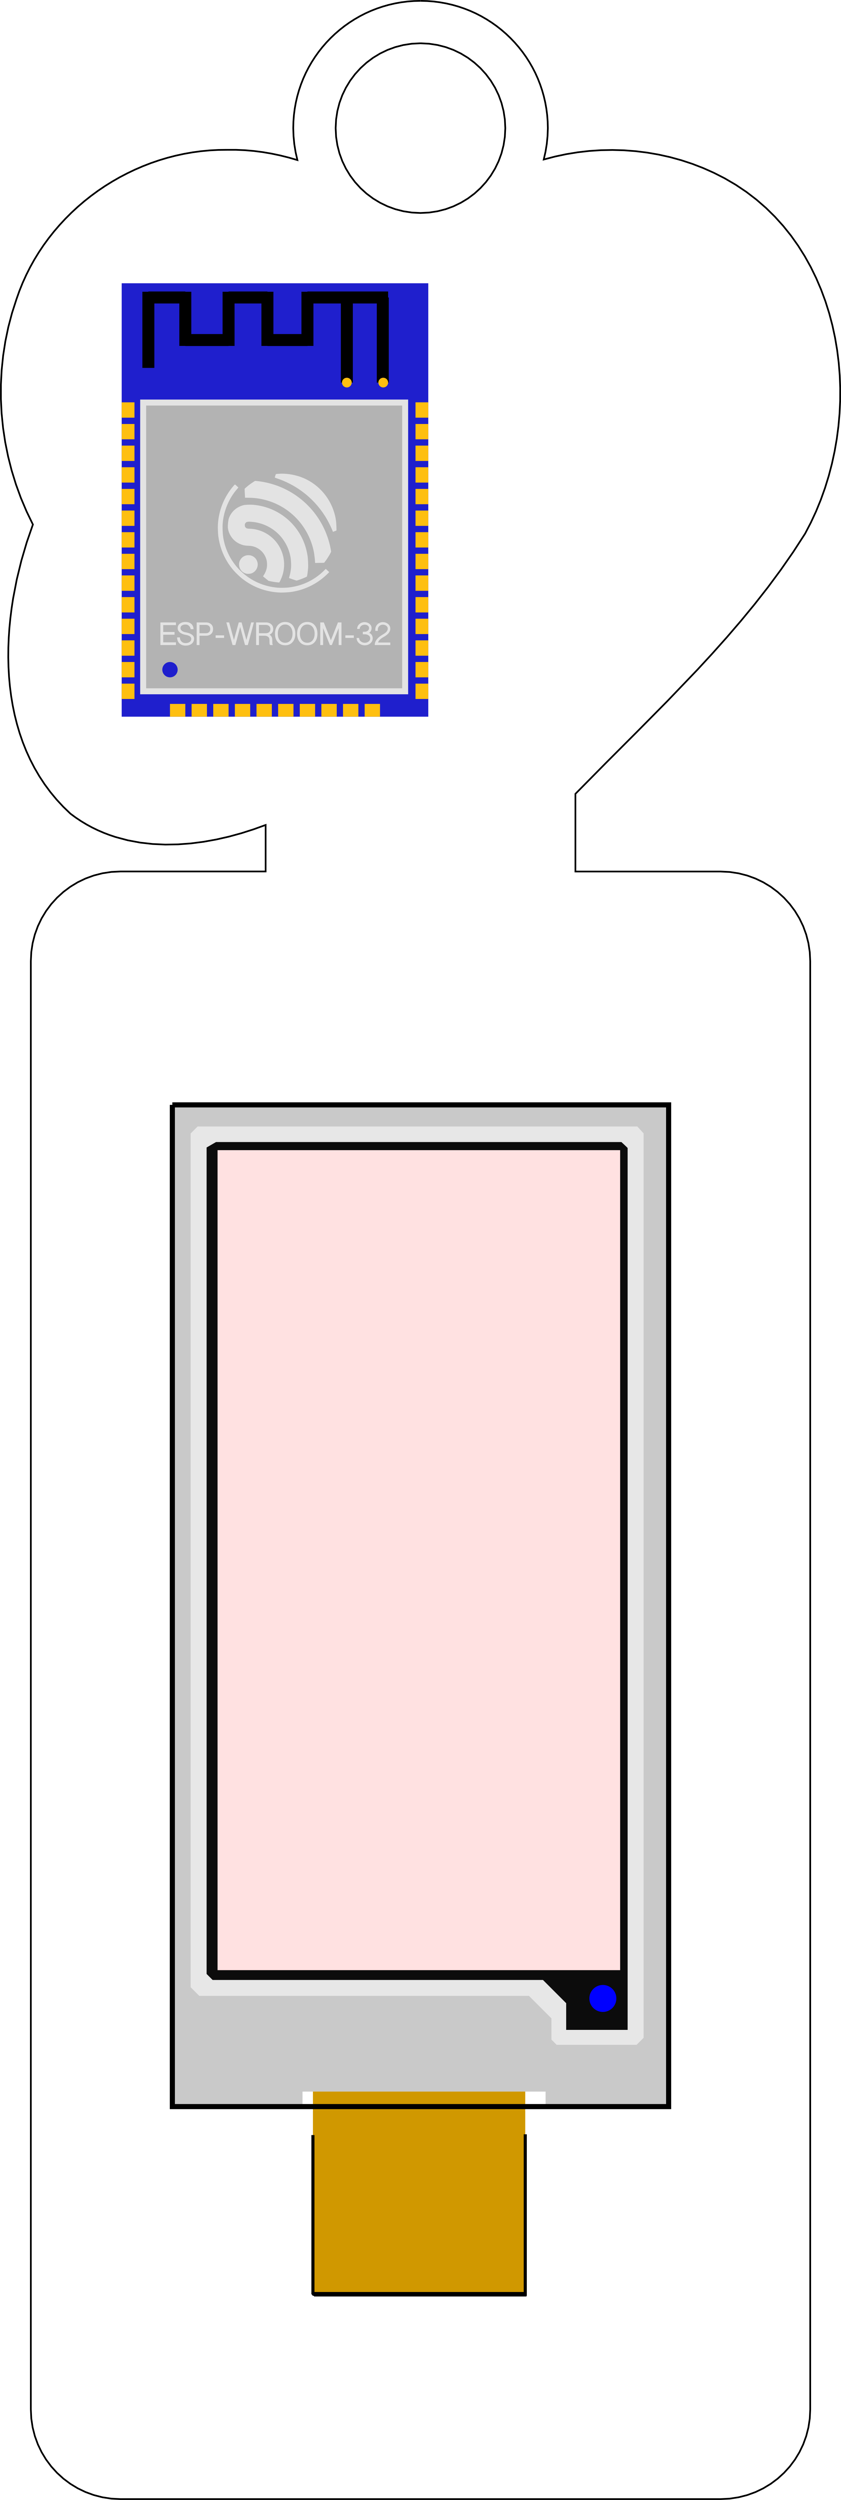 <?xml version="1.0" encoding="UTF-8" standalone="no"?>
<!-- Created with Inkscape (http://www.inkscape.org/) -->

<svg
   xmlns:dc="http://purl.org/dc/elements/1.1/"
   xmlns:cc="http://creativecommons.org/ns#"
   xmlns:rdf="http://www.w3.org/1999/02/22-rdf-syntax-ns#"
   xmlns:svg="http://www.w3.org/2000/svg"
   xmlns="http://www.w3.org/2000/svg"
   xmlns:sodipodi="http://sodipodi.sourceforge.net/DTD/sodipodi-0.dtd"
   xmlns:inkscape="http://www.inkscape.org/namespaces/inkscape"
   inkscape:version="0.92.4 (5da689c313, 2019-01-14)"
   sodipodi:docname="board-outline.svg"
   id="svg8"
   version="1.1"
   viewBox="0 0 49.563 147.277"
   height="147.277mm"
   width="49.563mm">
  <defs
     id="defs2" />
  <sodipodi:namedview
     id="base"
     pagecolor="#ffffff"
     bordercolor="#666666"
     borderopacity="1.0"
     inkscape:pageopacity="0.0"
     inkscape:pageshadow="2"
     inkscape:zoom="16"
     inkscape:cx="101.23995"
     inkscape:cy="93.162584"
     inkscape:document-units="mm"
     inkscape:current-layer="layer5"
     showgrid="false"
     inkscape:window-width="3840"
     inkscape:window-height="2050"
     inkscape:window-x="-12"
     inkscape:window-y="-12"
     inkscape:window-maximized="1"
     fit-margin-top="0"
     fit-margin-left="0"
     fit-margin-right="0"
     fit-margin-bottom="0" />
  <g
     inkscape:groupmode="layer"
     id="layer4"
     inkscape:label="Edge.Cuts"
     style="display:inline"
     transform="translate(-277.39,63.388)">
    <path
       style="display:inline;fill:none;fill-opacity:1;stroke:#000000;stroke-width:0.1;stroke-miterlimit:4;stroke-dasharray:none;stroke-opacity:1"
       d="m 302.171,-63.338 -0.386,0.01 -0.381,0.029 -0.375,0.048 -0.369,0.066 -0.363,0.084 -0.356,0.101 -0.348,0.118 -0.341,0.134 -0.332,0.15 -0.323,0.166 -0.314,0.181 -0.304,0.195 -0.294,0.209 -0.283,0.223 -0.272,0.236 -0.26,0.248 -0.248,0.26 -0.236,0.272 -0.223,0.283 -0.209,0.294 -0.195,0.304 -0.181,0.314 -0.166,0.323 -0.15,0.332 -0.134,0.341 -0.118,0.348 -0.101,0.356 -0.084,0.363 -0.066,0.369 -0.048,0.375 -0.029,0.381 -0.01,0.386 0.017,0.476 0.046,0.473 0.076,0.469 0.106,0.464 -0.504,-0.146 -0.509,-0.127 -0.513,-0.108 -0.517,-0.088 -0.521,-0.067 -0.524,-0.045 -0.527,-0.023 -0.53,-2e-4 -0.513,0.006 -0.511,0.027 -0.508,0.048 -0.505,0.068 -0.501,0.088 -0.496,0.108 -0.491,0.127 -0.485,0.146 -0.479,0.164 -0.472,0.183 -0.464,0.2 -0.456,0.218 -0.448,0.234 -0.438,0.251 -0.429,0.267 -0.418,0.283 -0.407,0.299 -0.396,0.314 -0.383,0.328 -0.371,0.343 -0.357,0.357 -0.343,0.37 -0.329,0.383 -0.314,0.396 -0.298,0.409 -0.282,0.421 -0.265,0.432 -0.247,0.444 -0.229,0.455 -0.211,0.465 -0.192,0.476 -0.172,0.485 -0.263,0.818 -0.219,0.829 -0.174,0.838 -0.131,0.844 -0.087,0.849 -0.044,0.852 -7e-4,0.853 0.042,0.852 0.085,0.849 0.127,0.844 0.169,0.837 0.21,0.828 0.252,0.818 0.293,0.805 0.334,0.79 0.374,0.773 -0.361,1.043 -0.318,1.08 -0.271,1.109 -0.218,1.131 -0.087,0.572 -0.072,0.575 -0.057,0.576 -0.04,0.578 -0.023,0.578 -0.005,0.577 0.013,0.575 0.032,0.573 0.052,0.569 0.072,0.565 0.093,0.559 0.114,0.553 0.137,0.546 0.159,0.538 0.183,0.529 0.207,0.519 0.232,0.508 0.257,0.497 0.283,0.484 0.31,0.471 0.337,0.456 0.365,0.441 0.394,0.425 0.423,0.408 0.312,0.23 0.319,0.213 0.325,0.196 0.331,0.179 0.337,0.163 0.342,0.147 0.347,0.132 0.351,0.117 0.715,0.191 0.729,0.136 0.739,0.083 0.747,0.034 0.752,-0.013 0.754,-0.056 0.753,-0.097 0.749,-0.135 0.743,-0.169 0.733,-0.201 0.721,-0.23 0.705,-0.255 v 2.74 h -8.551 l -0.542,0.027 -0.526,0.08 -0.507,0.13 -0.486,0.177 -0.462,0.222 -0.436,0.264 -0.407,0.304 -0.375,0.341 -0.341,0.375 -0.304,0.407 -0.264,0.436 -0.222,0.462 -0.177,0.486 -0.13,0.507 -0.08,0.526 -0.027,0.542 V 78.554 l 0.027,0.542 0.08,0.526 0.13,0.507 0.177,0.486 0.222,0.462 0.264,0.436 0.304,0.407 0.341,0.375 0.375,0.341 0.407,0.304 0.436,0.264 0.462,0.222 0.486,0.177 0.507,0.13 0.526,0.08 0.542,0.027 h 35.36 l 0.542,-0.027 0.526,-0.08 0.507,-0.13 0.486,-0.177 0.462,-0.222 0.436,-0.264 0.407,-0.304 0.375,-0.341 0.341,-0.375 0.304,-0.407 0.264,-0.436 0.222,-0.462 0.177,-0.486 0.13,-0.507 0.08,-0.526 0.027,-0.542 V -6.758 l -0.027,-0.542 -0.08,-0.526 -0.13,-0.507 -0.177,-0.486 -0.222,-0.462 -0.264,-0.436 -0.304,-0.407 -0.341,-0.375 -0.375,-0.341 -0.407,-0.304 -0.436,-0.264 -0.462,-0.222 -0.486,-0.177 -0.507,-0.13 -0.526,-0.08 -0.542,-0.027 h -8.552 v -4.576 l 1.802,-1.825 1.815,-1.817 1.805,-1.826 1.774,-1.852 0.868,-0.941 0.852,-0.954 0.833,-0.969 0.812,-0.986 0.787,-1.005 0.76,-1.027 0.73,-1.05 0.697,-1.076 0.338,-0.648 0.309,-0.666 0.279,-0.682 0.249,-0.697 0.219,-0.71 0.189,-0.721 0.158,-0.73 0.128,-0.737 0.097,-0.743 0.066,-0.747 0.035,-0.749 0.003,-0.749 -0.028,-0.748 -0.06,-0.745 -0.092,-0.74 -0.124,-0.733 -0.156,-0.725 -0.189,-0.715 -0.222,-0.703 -0.255,-0.689 -0.288,-0.674 -0.321,-0.657 -0.355,-0.638 -0.388,-0.617 -0.422,-0.595 -0.457,-0.57 -0.491,-0.544 -0.525,-0.517 -0.56,-0.487 -0.595,-0.456 -0.63,-0.423 -0.665,-0.388 -0.618,-0.314 -0.631,-0.281 -0.643,-0.248 -0.653,-0.215 -0.662,-0.182 -0.67,-0.149 -0.675,-0.117 -0.68,-0.084 -0.683,-0.052 -0.684,-0.019 -0.684,0.013 -0.682,0.045 -0.679,0.078 -0.675,0.11 -0.669,0.142 -0.661,0.174 0.104,-0.456 0.075,-0.461 0.046,-0.465 0.017,-0.467 -0.01,-0.386 -0.029,-0.381 -0.048,-0.375 -0.066,-0.369 -0.084,-0.363 -0.101,-0.356 -0.118,-0.348 -0.134,-0.341 -0.15,-0.332 -0.166,-0.323 -0.181,-0.314 -0.195,-0.304 -0.209,-0.294 -0.223,-0.283 -0.236,-0.272 -0.248,-0.26 -0.26,-0.248 -0.272,-0.236 -0.283,-0.223 -0.294,-0.209 -0.304,-0.195 -0.314,-0.181 -0.323,-0.166 -0.332,-0.15 -0.341,-0.134 -0.348,-0.118 -0.356,-0.101 -0.363,-0.084 -0.369,-0.066 -0.375,-0.048 -0.381,-0.029 -0.386,-0.01 v 0"
       id="path914" />
    <path
       style="display:inline;fill:none;fill-opacity:1;stroke:#000000;stroke-width:0.1;stroke-miterlimit:4;stroke-dasharray:none;stroke-opacity:1"
       d="m 302.17,-60.838 0.511,0.026 0.496,0.076 0.479,0.123 0.459,0.168 0.437,0.211 0.412,0.25 0.385,0.288 0.355,0.323 0.323,0.355 0.288,0.385 0.25,0.412 0.211,0.437 0.168,0.459 0.123,0.479 0.076,0.496 0.026,0.511 -0.026,0.511 -0.076,0.496 -0.123,0.479 -0.168,0.459 -0.211,0.437 -0.25,0.412 -0.288,0.385 -0.323,0.355 -0.355,0.323 -0.385,0.288 -0.412,0.25 -0.437,0.211 -0.459,0.168 -0.479,0.123 -0.496,0.076 -0.511,0.026 -0.511,-0.026 -0.496,-0.076 -0.479,-0.123 -0.459,-0.168 -0.437,-0.211 -0.412,-0.25 -0.385,-0.288 -0.355,-0.323 -0.323,-0.355 -0.288,-0.385 -0.25,-0.412 -0.211,-0.437 -0.168,-0.459 -0.123,-0.479 -0.076,-0.496 -0.026,-0.511 0.026,-0.511 0.076,-0.496 0.123,-0.479 0.168,-0.459 0.211,-0.437 0.25,-0.412 0.288,-0.385 0.323,-0.355 0.355,-0.323 0.385,-0.288 0.412,-0.25 0.437,-0.211 0.459,-0.168 0.479,-0.123 0.496,-0.076 0.511,-0.026 v 0"
       id="path10147-87-5-7" />
  </g>
  <g
     inkscape:label="Layer 1"
     inkscape:groupmode="layer"
     id="layer1"
     style="display:inline"
     transform="translate(-277.39,63.388)">
    <g
       id="g6623"
       transform="matrix(0,-0.353,0.353,0,277.684,16.925)"
       inkscape:export-filename="C:\Users\alexc\oshw_circles.png"
       inkscape:export-xdpi="74.948799"
       inkscape:export-ydpi="74.948799">
      <rect
         height="51.187"
         y="19.483"
         x="107.906"
         gorn="0.1"
         id="board_1_"
         width="72.336"
         style="fill:#1f1fcd" />
      <rect
         height="43.739"
         y="23.068"
         x="112.146"
         gorn="0.2"
         id="sheild"
         width="48.188"
         style="fill:#b3b3b3;stroke:#e3e3e3;stroke-width:1" />
      <circle
         cy="27.545"
         cx="115.753"
         r="1.281"
         gorn="0.3"
         id="dot"
         style="fill:#1f1fcd" />
      <g
         id="g6446"
         transform="translate(89.521,-66.899)">
        <g
           id="g6444">
          <g
             id="g6442">
            <g
               gorn="0.4.0.0.0"
               id="logo">
              <path
                 d="m 39.102,112.901 c 0.077,-2.397 0.878,-4.583 2.359,-6.447 0.319,-0.4 0.95,-1.058 1.354,-1.407 0.371,-0.32 0.956,-0.751 1.337,-0.984 1.313,-0.82 2.797,-1.344 4.352,-1.551 0.489,-0.061 1.426,-0.096 1.916,-0.069 2.43,0.136 4.688,1.052 6.524,2.645 0.106,0.097 0.195,0.183 0.196,0.203 10e-4,0.034 -0.481,0.564 -0.515,0.565 -0.011,0 -0.128,-0.098 -0.26,-0.216 -1.247,-1.102 -2.96,-1.928 -4.657,-2.248 -0.797,-0.149 -1.357,-0.191 -2.218,-0.159 -0.694,0.026 -1.055,0.067 -1.678,0.193 -1.945,0.404 -3.776,1.419 -5.151,2.861 -1.604,1.683 -2.558,3.806 -2.746,6.14 -0.038,0.425 -0.018,1.366 0.031,1.801 0.255,2.304 1.244,4.362 2.866,5.981 l 0.241,0.244 -0.265,0.282 -0.268,0.29 -0.114,-0.099 c -0.056,-0.054 -0.22,-0.22 -0.361,-0.369 -1.574,-1.668 -2.565,-3.756 -2.866,-6.052 -0.045,-0.364 -0.085,-1.249 -0.077,-1.604 z m 1.712,-0.608 c 0.041,-0.376 0.113,-0.823 0.189,-1.152 l 0.06,-0.255 0.353,-0.43 c 0.19,-0.239 0.359,-0.443 0.373,-0.457 0.021,-0.021 0.068,-0.002 0.23,0.108 0.391,0.265 0.896,0.458 1.361,0.523 0.28,0.038 0.766,0.021 1.042,-0.037 1.102,-0.231 2.01,-1.056 2.34,-2.112 0.099,-0.311 0.136,-0.572 0.148,-0.96 0.021,-0.602 0.103,-0.959 0.323,-1.452 0.304,-0.66 0.782,-1.183 1.418,-1.542 0.454,-0.259 0.947,-0.408 1.365,-0.422 0.48,-0.013 1.229,0.076 1.513,0.182 1.094,0.405 1.892,1.318 2.167,2.482 0.064,0.283 0.093,1.074 0.056,1.533 -0.191,2.238 -1.062,4.263 -2.536,5.907 -0.733,0.824 -1.651,1.547 -2.643,2.088 -1.036,0.57 -2.189,0.947 -3.425,1.129 -0.428,0.062 -1.49,0.107 -1.9,0.082 -0.566,-0.04 -1.404,-0.153 -1.469,-0.206 -0.083,-0.058 -0.48,-1.04 -0.621,-1.507 l -0.062,-0.223 0.202,-0.615 c 0.117,-0.338 0.217,-0.621 0.224,-0.629 0.007,-0.014 0.103,0.012 0.213,0.041 0.414,0.135 0.99,0.236 1.547,0.291 0.335,0.028 1.255,-0.012 1.614,-0.072 1.139,-0.19 2.133,-0.603 3.059,-1.258 1.717,-1.229 2.786,-3.146 2.954,-5.274 0.059,-0.684 -0.005,-0.913 -0.298,-1.067 -0.091,-0.051 -0.132,-0.057 -0.288,-0.05 -0.211,0.007 -0.285,0.038 -0.416,0.185 -0.111,0.127 -0.142,0.251 -0.153,0.654 -0.068,1.846 -0.996,3.551 -2.515,4.63 -1.729,1.223 -4.015,1.436 -5.938,0.549 -0.431,-0.194 -0.521,-0.252 -0.518,-0.314 0.002,-0.028 0.016,-0.185 0.031,-0.35 z m 1.417,-4.966 c 0.086,-0.617 0.516,-1.117 1.112,-1.289 0.203,-0.063 0.544,-0.081 0.758,-0.034 0.419,0.079 0.847,0.392 1.044,0.767 0.146,0.274 0.187,0.45 0.191,0.778 -0.006,0.231 -0.01,0.301 -0.064,0.459 -0.159,0.478 -0.495,0.83 -0.96,0.991 -0.392,0.143 -0.788,0.124 -1.177,-0.054 -0.396,-0.169 -0.723,-0.54 -0.848,-0.944 -0.045,-0.162 -0.077,-0.522 -0.056,-0.674 z m 1.821,11.797 -0.012,-0.449 0.244,-0.016 c 0.384,-0.021 0.961,-0.091 1.334,-0.146 1.98,-0.33 3.894,-1.227 5.441,-2.559 1.973,-1.695 3.288,-4.037 3.717,-6.619 0.102,-0.612 0.141,-1.09 0.147,-1.834 l 0.008,-0.526 0.728,-0.04 c 0.399,-0.021 0.741,-0.034 0.759,-0.027 0.043,0.018 0.419,0.449 0.615,0.701 0.192,0.252 0.437,0.605 0.596,0.865 l 0.114,0.188 -0.02,0.191 c -0.361,3.76 -2.198,7.179 -5.136,9.558 -1.774,1.436 -3.904,2.422 -6.182,2.858 -0.211,0.042 -0.406,0.076 -0.44,0.077 -0.162,0.006 -1.188,-0.611 -1.702,-1.023 l -0.189,-0.148 -0.01,-0.301 c -0.004,-0.159 -0.01,-0.498 -0.012,-0.75 z m 5.229,2.511 c 0.026,-0.014 0.176,-0.074 0.33,-0.135 0.672,-0.277 1.623,-0.771 2.251,-1.168 1.608,-1.021 3.007,-2.318 4.125,-3.842 0.939,-1.269 1.688,-2.723 2.194,-4.256 0.054,-0.159 0.108,-0.291 0.126,-0.291 0.015,-0.001 0.146,0.035 0.295,0.084 0.311,0.098 0.279,0.044 0.318,0.527 0.092,1.15 -0.095,2.48 -0.509,3.664 -0.956,2.717 -3.229,4.853 -6.022,5.662 -0.776,0.228 -1.354,0.316 -2.246,0.35 -0.566,0.021 -0.669,0.018 -0.69,-0.011 -0.015,-0.019 -0.066,-0.153 -0.12,-0.302 l -0.104,-0.263 z"
                 gorn="0.4.0.0.0.0"
                 id="path3351"
                 inkscape:connector-curvature="0"
                 style="fill:#e3e3e3" />
            </g>
          </g>
        </g>
      </g>
      <g
         gorn="0.5"
         id="text">
        <path
           id="path6448"
           d="m 119.865,25.946 h 3.775 v 2.597 h -0.447 v -2.125 h -1.154 v 1.888 h -0.447 v -1.888 h -1.278 v 2.125 h -0.447 z"
           inkscape:connector-curvature="0"
           style="fill:#e3e3e3" />
        <path
           id="path6450"
           d="m 121.138,28.735 v 0.472 c -0.286,0 -0.515,0.087 -0.685,0.261 -0.174,0.17 -0.262,0.397 -0.262,0.684 0,0.286 0.063,0.513 0.192,0.683 0.129,0.174 0.301,0.261 0.517,0.261 0.194,0 0.35,-0.102 0.465,-0.304 0.084,-0.149 0.15,-0.362 0.199,-0.64 0.065,-0.369 0.188,-0.673 0.367,-0.913 0.207,-0.273 0.461,-0.41 0.764,-0.41 0.307,0 0.553,0.12 0.738,0.36 0.188,0.24 0.279,0.561 0.279,0.963 0,0.401 -0.109,0.722 -0.329,0.962 -0.22,0.24 -0.512,0.36 -0.876,0.36 v -0.472 c 0.235,-0.042 0.428,-0.139 0.571,-0.292 0.142,-0.157 0.211,-0.344 0.211,-0.559 0,-0.257 -0.054,-0.464 -0.161,-0.622 -0.107,-0.153 -0.253,-0.229 -0.435,-0.229 -0.191,0 -0.35,0.089 -0.479,0.267 -0.11,0.149 -0.188,0.344 -0.229,0.584 -0.07,0.41 -0.178,0.73 -0.322,0.962 -0.182,0.302 -0.422,0.454 -0.721,0.454 -0.355,0 -0.64,-0.128 -0.852,-0.385 -0.216,-0.261 -0.322,-0.604 -0.322,-1.031 0,-0.427 0.125,-0.771 0.373,-1.031 0.251,-0.256 0.583,-0.385 0.997,-0.385 z"
           inkscape:connector-curvature="0"
           style="fill:#e3e3e3" />
        <path
           id="path6452"
           d="m 119.865,32.002 h 3.775 v 1.553 c 0,0.36 -0.103,0.648 -0.305,0.863 -0.197,0.215 -0.466,0.323 -0.802,0.323 -0.34,0 -0.61,-0.107 -0.812,-0.323 -0.202,-0.215 -0.305,-0.503 -0.305,-0.863 v -1.081 h -1.553 z m 1.974,0.472 v 1.081 c 0,0.215 0.062,0.389 0.188,0.521 0.13,0.128 0.299,0.192 0.508,0.192 0.205,0 0.37,-0.064 0.496,-0.192 0.125,-0.132 0.188,-0.307 0.188,-0.521 v -1.081 z"
           inkscape:connector-curvature="0"
           style="fill:#e3e3e3" />
        <path
           id="path6454"
           d="m 121.056,35.164 h 0.423 v 1.417 h -0.423 z"
           inkscape:connector-curvature="0"
           style="fill:#e3e3e3" />
        <path
           id="path6456"
           d="m 123.64,36.953 v 0.472 l -2.926,0.801 2.926,0.801 v 0.472 l -2.926,0.801 2.926,0.808 v 0.447 l -3.775,-1.013 V 40.07 l 3.018,-0.807 -3.018,-0.801 V 37.99 Z"
           inkscape:connector-curvature="0"
           style="fill:#e3e3e3" />
        <path
           id="path6458"
           d="m 119.865,41.928 h 3.775 v 1.628 c 0,0.373 -0.103,0.671 -0.306,0.895 -0.198,0.224 -0.467,0.335 -0.802,0.335 -0.208,0 -0.396,-0.054 -0.566,-0.161 -0.17,-0.116 -0.29,-0.267 -0.359,-0.453 -0.096,0.137 -0.211,0.244 -0.349,0.323 -0.145,0.082 -0.295,0.124 -0.451,0.124 l -0.731,0.024 c -0.042,0 -0.098,0.022 -0.168,0.068 l -0.043,0.025 v -0.473 l 0.024,-0.013 c 0.091,-0.054 0.16,-0.08 0.211,-0.08 l 0.708,-0.025 c 0.183,0 0.332,-0.08 0.446,-0.242 0.107,-0.148 0.162,-0.327 0.162,-0.534 V 42.4 h -1.553 z m 1.974,0.472 v 1.155 c 0,0.228 0.062,0.412 0.188,0.553 0.13,0.137 0.299,0.205 0.508,0.205 0.205,0 0.37,-0.068 0.496,-0.205 0.125,-0.141 0.188,-0.325 0.188,-0.553 V 42.4 Z"
           inkscape:connector-curvature="0"
           style="fill:#e3e3e3" />
        <path
           id="path6460"
           d="m 121.752,45.077 c 0.594,0 1.068,0.155 1.43,0.466 0.354,0.311 0.533,0.723 0.533,1.236 0,0.513 -0.179,0.923 -0.533,1.229 -0.36,0.311 -0.836,0.467 -1.43,0.467 -0.584,0 -1.052,-0.156 -1.402,-0.467 -0.354,-0.307 -0.528,-0.716 -0.528,-1.229 0,-0.514 0.176,-0.926 0.528,-1.236 0.351,-0.311 0.818,-0.466 1.402,-0.466 z m 0,0.473 c -0.456,0 -0.82,0.111 -1.099,0.335 -0.273,0.225 -0.41,0.521 -0.41,0.896 0,0.368 0.137,0.665 0.41,0.889 0.277,0.224 0.643,0.335 1.099,0.335 0.469,0 0.841,-0.111 1.118,-0.335 0.281,-0.224 0.422,-0.521 0.422,-0.889 0,-0.373 -0.141,-0.671 -0.422,-0.896 -0.277,-0.224 -0.65,-0.335 -1.118,-0.335 z"
           inkscape:connector-curvature="0"
           style="fill:#e3e3e3" />
        <path
           id="path6462"
           d="m 121.752,48.768 c 0.594,0 1.068,0.154 1.43,0.465 0.354,0.312 0.533,0.724 0.533,1.236 0,0.514 -0.179,0.924 -0.533,1.229 -0.36,0.311 -0.836,0.466 -1.43,0.466 -0.584,0 -1.052,-0.155 -1.402,-0.466 -0.354,-0.308 -0.528,-0.716 -0.528,-1.229 0,-0.513 0.176,-0.926 0.528,-1.236 0.351,-0.311 0.818,-0.465 1.402,-0.465 z m 0,0.471 c -0.456,0 -0.82,0.11 -1.099,0.335 -0.273,0.224 -0.41,0.521 -0.41,0.895 0,0.368 0.137,0.665 0.41,0.889 0.277,0.224 0.643,0.336 1.099,0.336 0.469,0 0.841,-0.112 1.118,-0.336 0.281,-0.224 0.422,-0.521 0.422,-0.889 0,-0.373 -0.141,-0.671 -0.422,-0.895 -0.277,-0.222 -0.65,-0.335 -1.118,-0.335 z"
           inkscape:connector-curvature="0"
           style="fill:#e3e3e3" />
        <path
           id="path6464"
           d="m 119.865,52.637 h 3.775 v 0.59 l -2.976,1.181 2.976,1.181 v 0.59 h -3.775 v -0.472 h 2.832 l -2.832,-1.138 V 54.24 l 2.832,-1.131 h -2.832 z"
           inkscape:connector-curvature="0"
           style="fill:#e3e3e3" />
        <path
           id="path6466"
           d="m 121.056,56.823 h 0.423 v 1.416 h -0.423 z"
           inkscape:connector-curvature="0"
           style="fill:#e3e3e3" />
        <path
           id="path6468"
           d="m 121.044,58.704 v 0.423 c -0.231,0 -0.424,0.096 -0.578,0.285 -0.147,0.188 -0.223,0.406 -0.223,0.658 0,0.24 0.068,0.449 0.205,0.628 0.145,0.182 0.326,0.272 0.546,0.272 0.203,0 0.366,-0.094 0.491,-0.279 0.115,-0.174 0.174,-0.381 0.174,-0.621 v -0.329 h 0.422 v 0.329 c 0,0.19 0.058,0.355 0.168,0.496 0.12,0.146 0.271,0.219 0.447,0.219 0.17,0 0.309,-0.074 0.416,-0.225 0.1,-0.137 0.147,-0.3 0.147,-0.49 0,-0.229 -0.062,-0.424 -0.19,-0.59 -0.137,-0.174 -0.31,-0.262 -0.516,-0.262 v -0.422 c 0.317,0 0.588,0.122 0.807,0.366 0.215,0.239 0.323,0.528 0.323,0.862 0,0.314 -0.092,0.589 -0.273,0.82 -0.187,0.239 -0.425,0.359 -0.714,0.359 -0.17,0 -0.325,-0.035 -0.466,-0.105 -0.149,-0.074 -0.264,-0.18 -0.342,-0.315 -0.051,0.187 -0.161,0.335 -0.335,0.446 -0.162,0.107 -0.349,0.162 -0.561,0.162 -0.335,0 -0.617,-0.133 -0.845,-0.397 -0.219,-0.261 -0.329,-0.569 -0.329,-0.925 0,-0.369 0.116,-0.688 0.348,-0.957 0.239,-0.271 0.531,-0.408 0.878,-0.408 z"
           inkscape:connector-curvature="0"
           style="fill:#e3e3e3" />
        <path
           id="path6470"
           d="m 119.865,61.729 c 0.359,0 0.697,0.136 1.012,0.404 0.263,0.219 0.506,0.525 0.732,0.919 0.154,0.265 0.291,0.46 0.41,0.584 0.183,0.179 0.377,0.267 0.584,0.267 0.194,0 0.355,-0.084 0.483,-0.254 0.116,-0.162 0.175,-0.353 0.175,-0.571 0,-0.228 -0.076,-0.423 -0.229,-0.584 -0.157,-0.165 -0.348,-0.248 -0.571,-0.248 h -0.235 v -0.422 h 0.235 c 0.34,0 0.629,0.124 0.869,0.372 0.236,0.244 0.354,0.537 0.354,0.882 0,0.336 -0.1,0.626 -0.298,0.87 -0.212,0.252 -0.474,0.379 -0.783,0.379 -0.273,0 -0.529,-0.1 -0.771,-0.299 -0.199,-0.166 -0.383,-0.396 -0.553,-0.689 l -0.074,-0.13 c -0.314,-0.556 -0.621,-0.858 -0.92,-0.913 v 2.031 h -0.422 z"
           inkscape:connector-curvature="0"
           style="fill:#e3e3e3" />
      </g>
      <g
         gorn="0.6"
         id="antenna">
        <line
           id="line6473"
           x2="177.867"
           x1="163.664"
           y2="57.073"
           stroke-miterlimit="10"
           y1="57.073"
           style="fill:none;stroke:#000000;stroke-width:2;stroke-miterlimit:10" />
        <line
           id="line6475"
           x2="177.867"
           x1="163.664"
           y2="63.073"
           stroke-miterlimit="10"
           y1="63.073"
           style="fill:none;stroke:#000000;stroke-width:2;stroke-miterlimit:10" />
        <line
           id="line6477"
           x2="177.867"
           x1="177.867"
           y2="50.494"
           stroke-miterlimit="10"
           y1="63.964"
           style="fill:none;stroke:#000000;stroke-width:2;stroke-miterlimit:10" />
        <line
           id="line6479"
           x2="169.784"
           x1="178.826"
           y2="50.494"
           stroke-miterlimit="10"
           y1="50.494"
           style="fill:none;stroke:#000000;stroke-width:2;stroke-miterlimit:10" />
        <line
           id="line6481"
           x2="170.765"
           x1="170.765"
           y2="43.812"
           stroke-miterlimit="10"
           y1="50.494"
           style="fill:none;stroke:#000000;stroke-width:2;stroke-miterlimit:10" />
        <line
           id="line6483"
           x2="178.826"
           x1="169.784"
           y2="43.812"
           stroke-miterlimit="10"
           y1="43.812"
           style="fill:none;stroke:#000000;stroke-width:2;stroke-miterlimit:10" />
        <line
           id="line6485"
           x2="177.867"
           x1="177.867"
           y2="37.327"
           stroke-miterlimit="10"
           y1="43.812"
           style="fill:none;stroke:#000000;stroke-width:2;stroke-miterlimit:10" />
        <line
           id="line6487"
           x2="169.784"
           x1="178.826"
           y2="37.327"
           stroke-miterlimit="10"
           y1="37.327"
           style="fill:none;stroke:#000000;stroke-width:2;stroke-miterlimit:10" />
        <line
           id="line6489"
           x2="170.765"
           x1="170.765"
           y2="30.105"
           stroke-miterlimit="10"
           y1="37.327"
           style="fill:none;stroke:#000000;stroke-width:2;stroke-miterlimit:10" />
        <line
           id="line6491"
           x2="178.826"
           x1="169.784"
           y2="30.105"
           stroke-miterlimit="10"
           y1="30.105"
           style="fill:none;stroke:#000000;stroke-width:2;stroke-miterlimit:10" />
        <line
           id="line6493"
           x2="177.867"
           x1="177.867"
           y2="23.938"
           stroke-miterlimit="10"
           y1="30.105"
           style="fill:none;stroke:#000000;stroke-width:2;stroke-miterlimit:10" />
        <line
           id="line6495"
           x2="166.117"
           x1="178.826"
           y2="23.938"
           stroke-miterlimit="10"
           y1="23.938"
           style="fill:none;stroke:#000000;stroke-width:2;stroke-miterlimit:10" />
        <circle
           cy="57.073"
           cx="163.664"
           r="0.812"
           gorn="0.6.12"
           id="hole_1_"
           style="fill:#febf10" />
        <circle
           cy="63.151"
           cx="163.664"
           r="0.812"
           gorn="0.6.13"
           id="hole"
           style="fill:#febf10" />
      </g>
      <g
         gorn="0.7"
         id="pins">
        <rect
           height="2.133"
           y="19.483"
           x="157.809"
           gorn="0.7.0"
           id="rect513"
           width="2.56"
           style="fill:#febf10" />
        <rect
           height="2.133"
           y="19.483"
           x="154.199"
           gorn="0.7.1"
           id="rect515"
           width="2.557"
           style="fill:#febf10" />
        <rect
           height="2.133"
           y="19.483"
           x="150.588"
           gorn="0.7.2"
           id="rect517"
           width="2.559"
           style="fill:#febf10" />
        <rect
           height="2.133"
           y="19.483"
           x="146.978"
           gorn="0.7.3"
           id="rect519"
           width="2.558"
           style="fill:#febf10" />
        <rect
           height="2.133"
           y="19.483"
           x="143.366"
           gorn="0.7.4"
           id="rect521"
           width="2.556"
           style="fill:#febf10" />
        <rect
           height="2.133"
           y="19.483"
           x="139.752"
           gorn="0.7.5"
           id="rect523"
           width="2.557"
           style="fill:#febf10" />
        <rect
           height="2.133"
           y="19.483"
           x="136.142"
           gorn="0.7.6"
           id="rect525"
           width="2.557"
           style="fill:#febf10" />
        <rect
           height="2.133"
           y="19.483"
           x="132.53"
           gorn="0.7.7"
           id="rect527"
           width="2.562"
           style="fill:#febf10" />
        <rect
           height="2.133"
           y="19.483"
           x="128.916"
           gorn="0.7.8"
           id="rect529"
           width="2.565"
           style="fill:#febf10" />
        <rect
           height="2.133"
           y="19.483"
           x="125.304"
           gorn="0.7.9"
           id="rect531"
           width="2.563"
           style="fill:#febf10" />
        <rect
           height="2.133"
           y="19.483"
           x="121.695"
           gorn="0.7.10"
           id="rect533"
           width="2.562"
           style="fill:#febf10" />
        <rect
           height="2.133"
           y="19.483"
           x="118.083"
           gorn="0.7.11"
           id="rect535"
           width="2.562"
           style="fill:#febf10" />
        <rect
           height="2.133"
           y="19.483"
           x="114.472"
           gorn="0.7.12"
           id="rect537"
           width="2.562"
           style="fill:#febf10" />
        <rect
           height="2.133"
           y="19.483"
           x="110.864"
           gorn="0.7.13"
           id="rect539"
           width="2.558"
           style="fill:#febf10" />
        <rect
           height="2.56"
           y="27.545"
           x="107.906"
           gorn="0.7.14"
           id="rect541"
           width="2.132"
           style="fill:#febf10" />
        <rect
           height="2.561"
           y="31.156"
           x="107.906"
           gorn="0.7.15"
           id="rect543"
           width="2.132"
           style="fill:#febf10" />
        <rect
           height="2.559"
           y="34.769"
           x="107.906"
           gorn="0.7.16"
           id="rect545"
           width="2.132"
           style="fill:#febf10" />
        <rect
           height="2.558"
           y="38.38"
           x="107.906"
           gorn="0.7.17"
           id="rect547"
           width="2.132"
           style="fill:#febf10" />
        <rect
           height="2.558"
           y="41.991"
           x="107.906"
           gorn="0.7.18"
           id="rect549"
           width="2.132"
           style="fill:#febf10" />
        <rect
           height="2.562"
           y="45.602"
           x="107.906"
           gorn="0.7.19"
           id="rect551"
           width="2.132"
           style="fill:#febf10" />
        <rect
           height="2.56"
           y="49.214"
           x="107.906"
           gorn="0.7.20"
           id="rect553"
           width="2.132"
           style="fill:#febf10" />
        <rect
           height="2.562"
           y="52.823"
           x="107.906"
           gorn="0.7.21"
           id="rect555"
           width="2.132"
           style="fill:#febf10" />
        <rect
           height="2.563"
           y="56.434"
           x="107.906"
           gorn="0.7.22"
           id="rect557"
           width="2.132"
           style="fill:#febf10" />
        <rect
           height="2.563"
           y="60.046"
           x="107.906"
           gorn="0.7.23"
           id="rect559"
           width="2.132"
           style="fill:#febf10" />
        <rect
           height="2.132"
           y="68.538"
           x="110.864"
           gorn="0.7.24"
           id="rect561"
           width="2.558"
           style="fill:#febf10" />
        <rect
           height="2.132"
           y="68.538"
           x="114.472"
           gorn="0.7.25"
           id="rect563"
           width="2.562"
           style="fill:#febf10" />
        <rect
           height="2.132"
           y="68.538"
           x="118.083"
           gorn="0.7.26"
           id="rect565"
           width="2.562"
           style="fill:#febf10" />
        <rect
           height="2.132"
           y="68.538"
           x="121.695"
           gorn="0.7.27"
           id="rect567"
           width="2.562"
           style="fill:#febf10" />
        <rect
           height="2.132"
           y="68.538"
           x="125.304"
           gorn="0.7.28"
           id="rect569"
           width="2.563"
           style="fill:#febf10" />
        <rect
           height="2.132"
           y="68.538"
           x="128.916"
           gorn="0.7.29"
           id="rect571"
           width="2.565"
           style="fill:#febf10" />
        <rect
           height="2.132"
           y="68.538"
           x="132.53"
           gorn="0.7.30"
           id="rect573"
           width="2.562"
           style="fill:#febf10" />
        <rect
           height="2.132"
           y="68.538"
           x="136.142"
           gorn="0.7.31"
           id="rect575"
           width="2.557"
           style="fill:#febf10" />
        <rect
           height="2.132"
           y="68.538"
           x="139.752"
           gorn="0.7.32"
           id="rect577"
           width="2.557"
           style="fill:#febf10" />
        <rect
           height="2.132"
           y="68.538"
           x="143.366"
           gorn="0.7.33"
           id="rect579"
           width="2.556"
           style="fill:#febf10" />
        <rect
           height="2.132"
           y="68.538"
           x="146.978"
           gorn="0.7.34"
           id="rect581"
           width="2.558"
           style="fill:#febf10" />
        <rect
           height="2.132"
           y="68.538"
           x="150.588"
           gorn="0.7.35"
           id="rect583"
           width="2.559"
           style="fill:#febf10" />
        <rect
           height="2.132"
           y="68.538"
           x="154.199"
           gorn="0.7.36"
           id="rect585"
           width="2.557"
           style="fill:#febf10" />
        <rect
           height="2.132"
           y="68.538"
           x="157.81"
           gorn="0.7.37"
           id="rect587"
           width="2.56"
           style="fill:#febf10" />
        <rect
           height="17.061"
           y="37.349"
           x="128.81"
           gorn="0.7.38"
           id="rect589"
           display="none"
           width="17.062"
           style="display:none;fill:#febf10" />
      </g>
    </g>
    <g
       id="g6846"
       transform="rotate(90,366.487,167.003)"
       inkscape:export-filename="C:\Users\alexc\oshw_circles.png"
       inkscape:export-xdpi="74.948799"
       inkscape:export-ydpi="74.948799">
      <path
         inkscape:connector-curvature="0"
         id="path862-7-1-0-7-7-3"
         d="m 263.167,237.658 h -9.424 c 0,0 -0.051,-12.513 0,-12.513 h 9.378"
         style="fill:#d09800;fill-opacity:1;stroke:none;stroke-width:0.182px;stroke-linecap:butt;stroke-linejoin:miter;stroke-opacity:1"
         sodipodi:nodetypes="ccsc" />
      <g
         id="g5355-0-7-2"
         transform="matrix(-1,0,0,1,297.915,136.508)">
        <path
           style="fill:#c9c9c9;fill-opacity:1;stroke:none;stroke-width:0.183;stroke-linecap:butt;stroke-linejoin:miter;stroke-miterlimit:4;stroke-dasharray:none;stroke-opacity:1"
           d="M 96.728,80.201 37.714,80.2 v 7.239 h 0.883 v 14.324 h -0.917 v 7.685 H 96.728 V 80.201"
           id="path860-4-2-9"
           inkscape:connector-curvature="0"
           sodipodi:nodetypes="ccccccccc" />
        <path
           style="fill:#e7e7e7;fill-opacity:1;stroke:none;stroke-width:0.182px;stroke-linecap:butt;stroke-linejoin:miter;stroke-opacity:1"
           d="M 95.046,81.661 H 41.767 l -0.414,0.414 v 4.711 l 0.308,0.308 h 1.25 l 1.326,1.326 v 19.428 l 0.509,0.509 H 95.043 l 0.412,-0.412 V 82.033 l -0.409,-0.372"
           id="path858-51-1-2"
           inkscape:connector-curvature="0"
           sodipodi:nodetypes="ccccccccccccc" />
        <path
           style="fill:#0c0c0c;fill-opacity:1;stroke:none;stroke-width:0.182px;stroke-linecap:butt;stroke-linejoin:miter;stroke-opacity:1"
           d="m 94.539,82.972 c 0,0 -0.34,-0.368 -0.351,-0.368 H 42.233 v 3.621 h 1.573 l 1.368,1.368 v 19.469 l 0.354,0.354 h 48.69 l 0.32,-0.555 V 82.972"
           id="path856-72-6-3"
           inkscape:connector-curvature="0"
           sodipodi:nodetypes="csccccccccc" />
        <rect
           transform="scale(-1)"
           style="opacity:1;fill:#ffe1e1;fill-opacity:1;fill-rule:evenodd;stroke:none;stroke-width:0.183;stroke-miterlimit:4;stroke-dasharray:none;stroke-opacity:1"
           id="rect848-1-9-7"
           width="48.308"
           height="23.726"
           x="-94.06"
           y="-106.771" />
        <circle
           transform="scale(-1)"
           style="opacity:1;fill:#0000ff;fill-opacity:1;fill-rule:evenodd;stroke:none;stroke-width:7.713;stroke-miterlimit:4;stroke-dasharray:none;stroke-opacity:1"
           id="path852-3-0-9"
           cx="-44.085"
           cy="-84.064"
           r="0.795" />
      </g>
      <path
         inkscape:connector-curvature="0"
         id="path862-7-1-0-7-8"
         d="m 261.832,225.145 h 9.424 c 0,0 0.051,12.513 0,12.513 h -9.378"
         style="fill:#d09800;fill-opacity:1;stroke:#000000;stroke-width:0.182px;stroke-linecap:butt;stroke-linejoin:miter;stroke-opacity:1"
         sodipodi:nodetypes="ccsc" />
    </g>
  </g>
  <g
     inkscape:groupmode="layer"
     id="layer5"
     inkscape:label="Fab"
     transform="translate(-277.39,63.388)"
     style="display:inline">
    <path
       id="rect15636"
       d="M 287.547,1.703 H 316.795 V 60.717 H 287.547 V 1.703"
       style="opacity:1;fill:none;fill-opacity:1;stroke:#000000;stroke-width:0.3;stroke-miterlimit:4;stroke-dasharray:none;stroke-opacity:1"
       inkscape:connector-curvature="0" />
    <path
       transform="translate(3.1250001e-6)"
       style="display:inline;fill:none;stroke:#000000;stroke-width:0.265px;stroke-linecap:butt;stroke-linejoin:miter;stroke-opacity:1"
       d="M 308.419,71.772 H 295.898"
       id="path1646"
       inkscape:connector-curvature="0" />
  </g>
  <g
     inkscape:groupmode="layer"
     id="layer3"
     inkscape:label="SilkS"
     transform="translate(-277.39,63.388)"
     style="display:inline" />
  <g
     inkscape:groupmode="layer"
     id="layer6"
     inkscape:label="Mask"
     transform="translate(-277.39,63.388)"
     style="display:inline" />
</svg>
